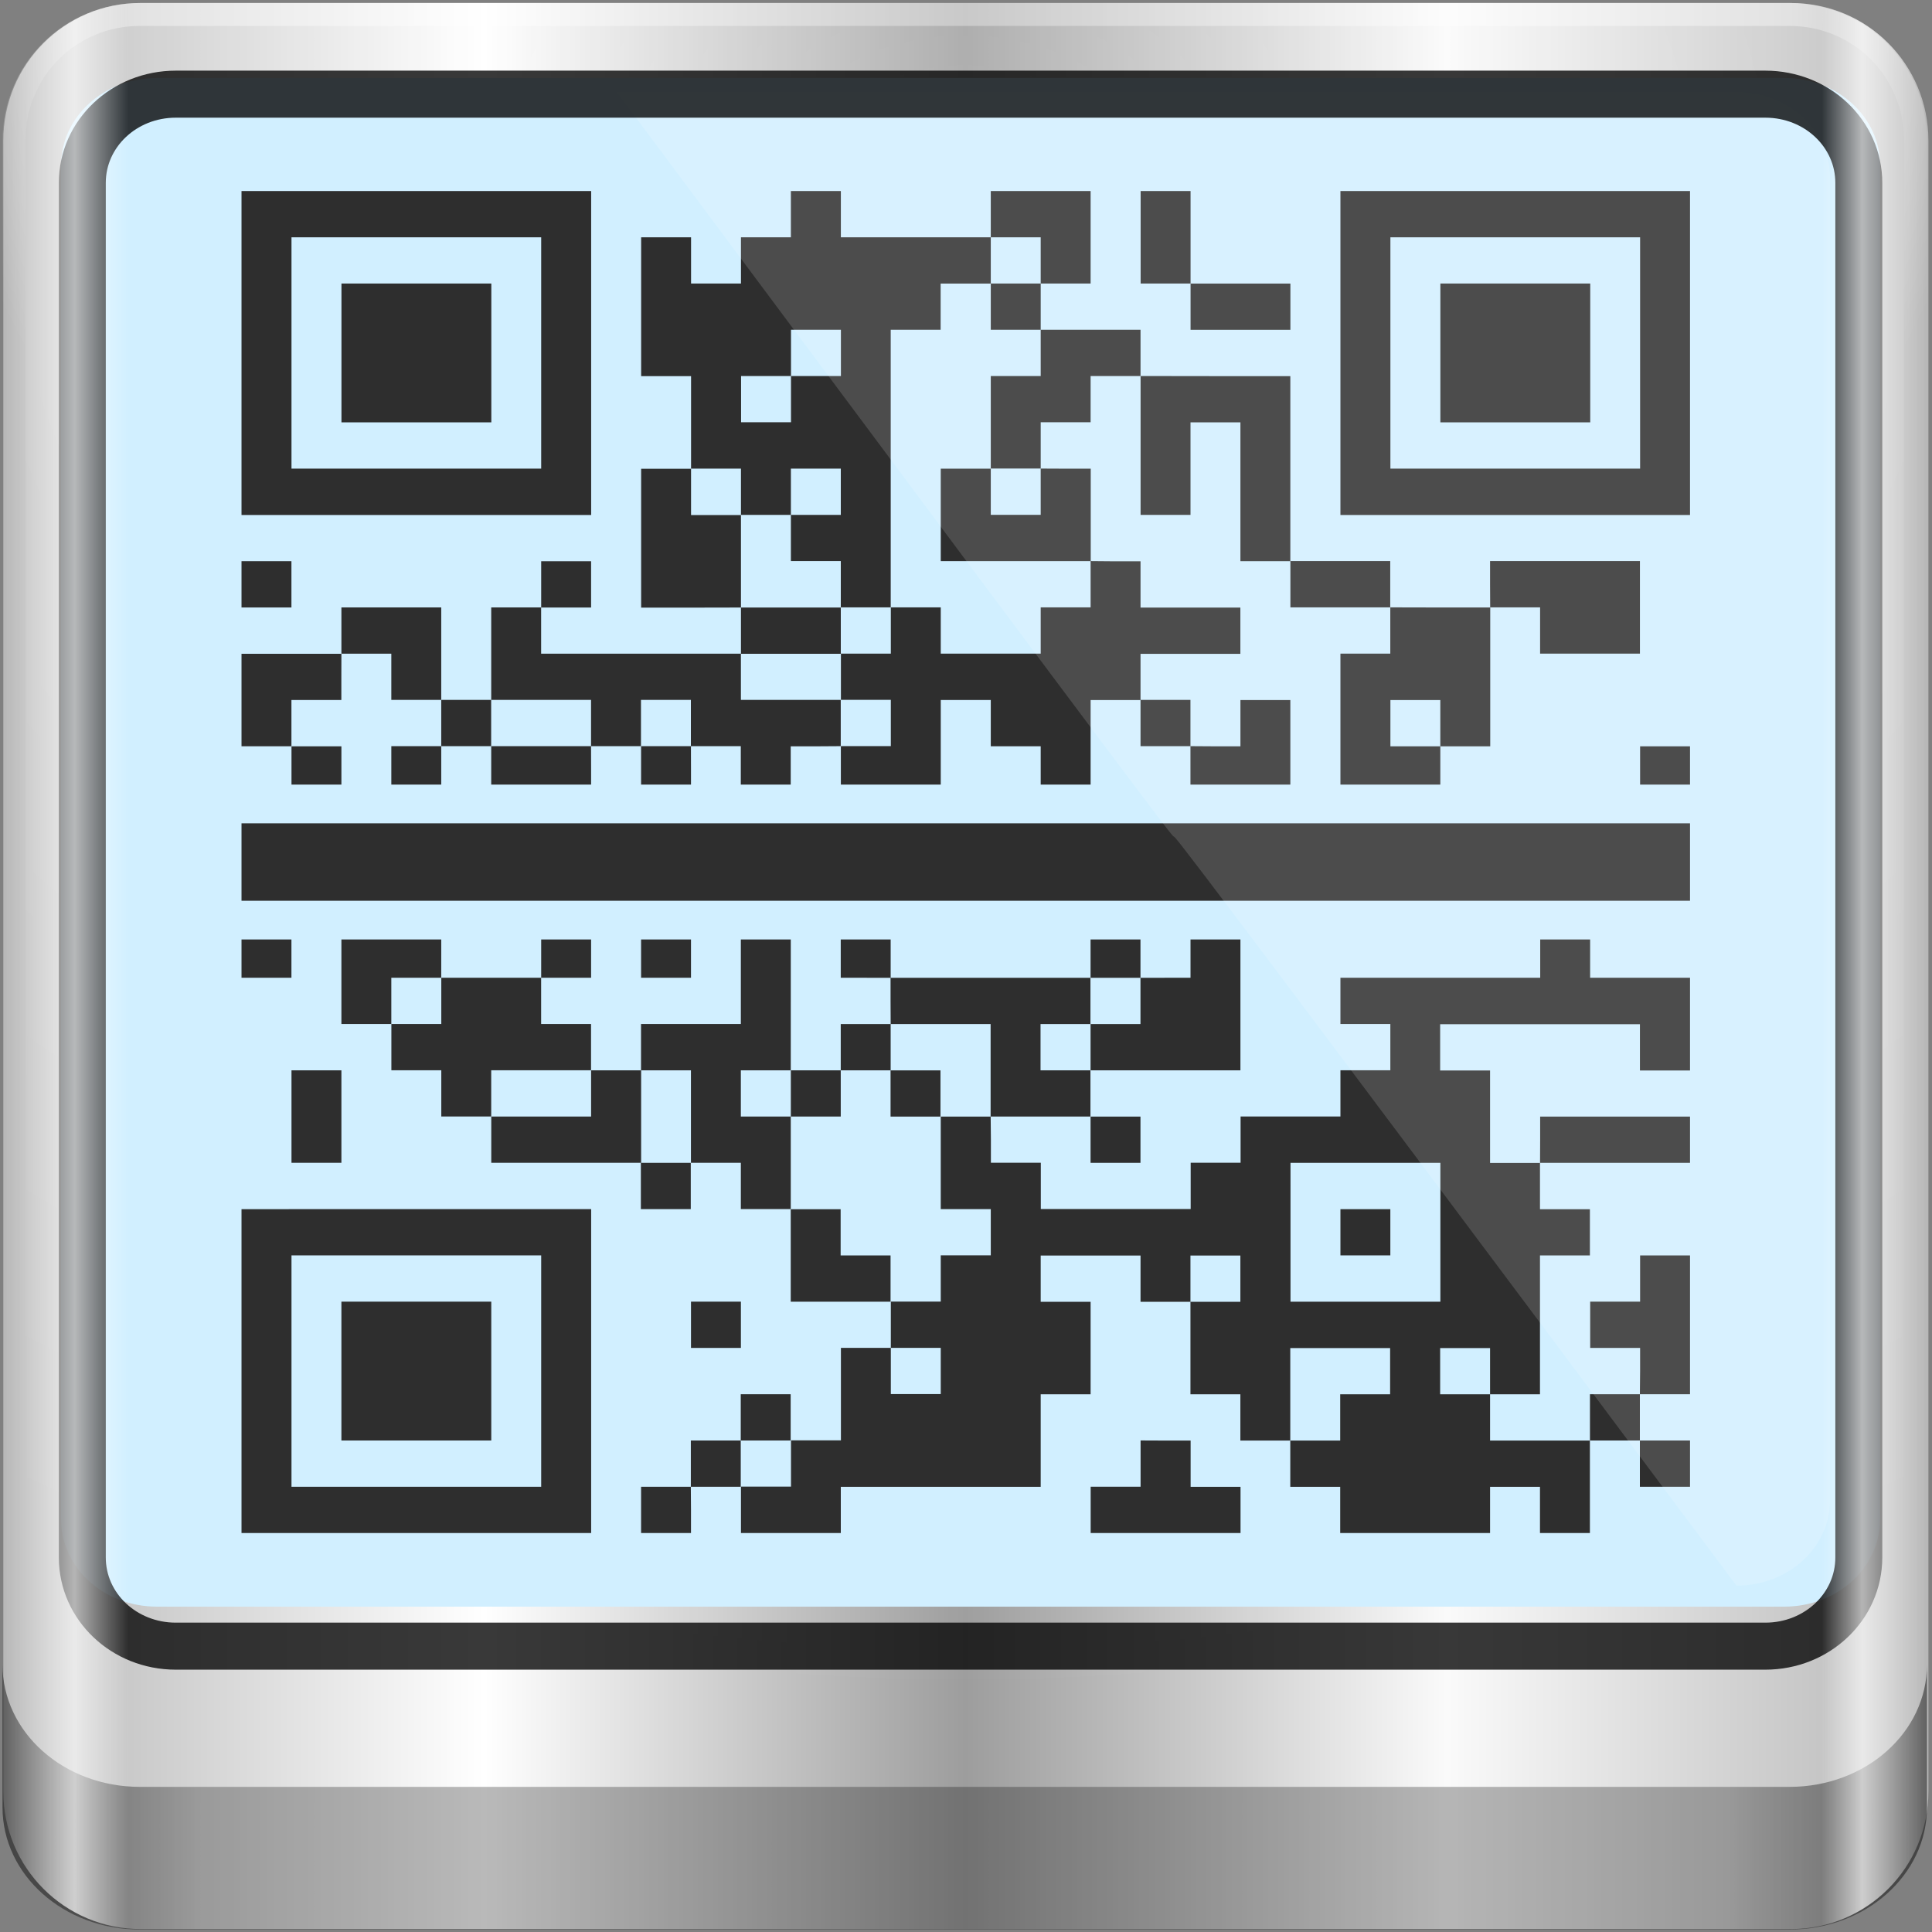 <?xml version="1.0" encoding="UTF-8" standalone="no"?>
<!-- Created with Inkscape (http://www.inkscape.org/) -->

<svg
   xmlns:dc="http://purl.org/dc/elements/1.1/"
   xmlns:cc="http://creativecommons.org/ns#"
   xmlns:rdf="http://www.w3.org/1999/02/22-rdf-syntax-ns#"
   xmlns:svg="http://www.w3.org/2000/svg"
   xmlns="http://www.w3.org/2000/svg"
   xmlns:xlink="http://www.w3.org/1999/xlink"
   xmlns:sodipodi="http://sodipodi.sourceforge.net/DTD/sodipodi-0.dtd"
   xmlns:inkscape="http://www.inkscape.org/namespaces/inkscape"
   width="96"
   height="96"
   id="svg2"
   version="1.1"
   inkscape:version="0.92.1 r15371"
   sodipodi:docname="qreator.svg"
   inkscape:export-filename="/home/uri/workspace/NitruxforAndroid/res/drawable-xhdpi/qr_droid.png"
   inkscape:export-xdpi="180"
   inkscape:export-ydpi="180">
  <rect width="100%" height="100%" fill="#808080" stroke="none"/>
  <defs
     id="defs4">
    <linearGradient
       id="linearGradient6125"
       inkscape:collect="always">
      <stop
         id="stop6127"
         offset="0"
         style="stop-color:#f81654;stop-opacity:1" />
      <stop
         id="stop6129"
         offset="1"
         style="stop-color:#fd668f;stop-opacity:1" />
    </linearGradient>
    <linearGradient
       gradientUnits="userSpaceOnUse"
       y2="1007.382"
       x2="28.4"
       y1="1049.325"
       x1="28.4"
       id="linearGradient6131"
       xlink:href="#linearGradient6125"
       inkscape:collect="always"
       gradientTransform="translate(0,4.7900391e-5)" />
    <linearGradient
       id="linearGradient5700">
      <stop
         id="stop5702"
         offset="0"
         style="stop-color:#ffffff;stop-opacity:0;" />
      <stop
         style="stop-color:#ffffff;stop-opacity:0.851;"
         offset="0.037"
         id="stop5704" />
      <stop
         id="stop5706"
         offset="0.065"
         style="stop-color:#ffffff;stop-opacity:0;" />
      <stop
         style="stop-color:#ffffff;stop-opacity:0;"
         offset="0.945"
         id="stop5712" />
      <stop
         style="stop-color:#ffffff;stop-opacity:0.851;"
         offset="0.966"
         id="stop5710" />
      <stop
         id="stop5708"
         offset="1"
         style="stop-color:#ffffff;stop-opacity:0;" />
    </linearGradient>
    <linearGradient
       inkscape:collect="always"
       xlink:href="#linearGradient3888-8-4-8-4-6-9-0-8-7-9"
       id="linearGradient4987"
       gradientUnits="userSpaceOnUse"
       gradientTransform="matrix(1.186,0,0,1.08,-42.22,-46.046)"
       x1="62"
       y1="8"
       x2="62"
       y2="68" />
    <linearGradient
       inkscape:collect="always"
       id="linearGradient3888-8-4-8-4-6-9-0-8-7-9">
      <stop
         style="stop-color:#ffffff;stop-opacity:1;"
         offset="0"
         id="stop3890-4-7-9-5-7-0-8-8-8-6" />
      <stop
         style="stop-color:#ffffff;stop-opacity:0;"
         offset="1"
         id="stop3892-5-8-2-8-3-3-3-06-4-4" />
    </linearGradient>
    <linearGradient
       id="linearGradient3921">
      <stop
         style="stop-color:#2cd5ff;stop-opacity:1;"
         offset="0"
         id="stop3923" />
      <stop
         style="stop-color:#004c75;stop-opacity:1;"
         offset="1"
         id="stop3925" />
    </linearGradient>
    <radialGradient
       inkscape:collect="always"
       xlink:href="#linearGradient4948"
       id="radialGradient4954"
       cx="48.944"
       cy="88.449"
       fx="48.944"
       fy="88.449"
       r="42.472"
       gradientTransform="matrix(1.067,0,0,0.038,-36.704,40.652)"
       gradientUnits="userSpaceOnUse" />
    <linearGradient
       inkscape:collect="always"
       id="linearGradient4948">
      <stop
         style="stop-color:#ffffff;stop-opacity:1;"
         offset="0"
         id="stop4950" />
      <stop
         style="stop-color:#ffffff;stop-opacity:0;"
         offset="1"
         id="stop4952" />
    </linearGradient>
    <radialGradient
       inkscape:collect="always"
       xlink:href="#linearGradient3888-8-4-8-6"
       id="radialGradient3114"
       gradientUnits="userSpaceOnUse"
       gradientTransform="matrix(0,1.621,-2.038,0,160.664,-243.037)"
       cx="158"
       cy="6.213"
       fx="158"
       fy="6.213"
       r="41" />
    <linearGradient
       inkscape:collect="always"
       id="linearGradient3888-8-4-8-6">
      <stop
         style="stop-color:#ffffff;stop-opacity:1;"
         offset="0"
         id="stop3890-4-7-9-7" />
      <stop
         style="stop-color:#ffffff;stop-opacity:0;"
         offset="1"
         id="stop3892-5-8-2-7" />
    </linearGradient>
    <radialGradient
       inkscape:collect="always"
       xlink:href="#linearGradient4091-0-3-0-7"
       id="radialGradient3118"
       gradientUnits="userSpaceOnUse"
       gradientTransform="matrix(-1.072,0,0,-0.875,199.464,-19.126)"
       cx="48"
       cy="-27"
       fx="48"
       fy="-27"
       r="42" />
    <linearGradient
       id="linearGradient4091-0-3-0-7">
      <stop
         style="stop-color:#ffffff;stop-opacity:1;"
         offset="0"
         id="stop4093-3-6-4-2" />
      <stop
         id="stop4099-6-1-8-3"
         offset="0.8"
         style="stop-color:#ffffff;stop-opacity:1;" />
      <stop
         style="stop-color:#ffffff;stop-opacity:0;"
         offset="1"
         id="stop4095-1-0-7-9" />
    </linearGradient>
    <linearGradient
       inkscape:collect="always"
       xlink:href="#linearGradient3832-0-6-1-1"
       id="linearGradient3120"
       gradientUnits="userSpaceOnUse"
       gradientTransform="matrix(1,0,0,0.889,200,8.943)"
       x1="-94"
       y1="82.984"
       x2="-10.188"
       y2="82.984" />
    <linearGradient
       id="linearGradient3832-0-6-1-1">
      <stop
         style="stop-color:#000000;stop-opacity:1;"
         offset="0"
         id="stop3834-6-3-7-1" />
      <stop
         id="stop3872-2-4"
         offset="0.1"
         style="stop-color:#000000;stop-opacity:0.588;" />
      <stop
         style="stop-color:#000000;stop-opacity:0.588;"
         offset="0.9"
         id="stop3844-6-2-7-6" />
      <stop
         style="stop-color:#000000;stop-opacity:1;"
         offset="1"
         id="stop3836-5-0-2-9" />
    </linearGradient>
    <linearGradient
       inkscape:collect="always"
       xlink:href="#linearGradient6139-0"
       id="linearGradient3923"
       x1="6"
       y1="47"
       x2="90"
       y2="47"
       gradientUnits="userSpaceOnUse" />
    <linearGradient
       id="linearGradient6139-0">
      <stop
         id="stop6141-2"
         offset="0"
         style="stop-color:#b7b7b7;stop-opacity:1;" />
      <stop
         style="stop-color:#ffffff;stop-opacity:1;"
         offset="0.25"
         id="stop6151-0" />
      <stop
         style="stop-color:#9d9d9d;stop-opacity:1;"
         offset="0.5"
         id="stop6147-1" />
      <stop
         id="stop6149-4"
         offset="0.75"
         style="stop-color:#fafafa;stop-opacity:1;" />
      <stop
         id="stop6143-4"
         offset="1"
         style="stop-color:#b7b7b7;stop-opacity:1;" />
    </linearGradient>
    <linearGradient
       gradientTransform="matrix(1.135,0,0,1.134,-40.037,-46.788)"
       y2="47"
       x2="90"
       y1="47"
       x1="6"
       gradientUnits="userSpaceOnUse"
       id="linearGradient5021"
       xlink:href="#linearGradient6139-0"
       inkscape:collect="always" />
    <linearGradient
       inkscape:collect="always"
       xlink:href="#linearGradient5700"
       id="linearGradient5698"
       gradientUnits="userSpaceOnUse"
       gradientTransform="matrix(1.135,0,0,1.134,-40.037,-46.788)"
       x1="6"
       y1="47"
       x2="90"
       y2="47" />
    <linearGradient
       y2="52.101"
       x2="19.942"
       y1="52.101"
       x1="80.711"
       gradientTransform="matrix(0.658,0,0,0.656,2.873,25.814)"
       gradientUnits="userSpaceOnUse"
       id="linearGradient3345"
       xlink:href="#d"
       inkscape:collect="always" />
    <linearGradient
       y2="52.101"
       x2="19.942"
       y1="52.101"
       x1="80.711"
       gradientTransform="matrix(0,-0.658,0.656,0,-10.186,94.127)"
       gradientUnits="userSpaceOnUse"
       id="linearGradient3343"
       xlink:href="#d"
       inkscape:collect="always" />
    <linearGradient
       x1="32.251"
       y1="6.132"
       gradientTransform="matrix(1.024,0,0,-1.012,-1.143,98.071)"
       x2="32.251"
       gradientUnits="userSpaceOnUse"
       xlink:href="#a"
       y2="90.239"
       id="g" />
    <linearGradient
       x1="32.251"
       y1="90"
       gradientTransform="matrix(1.024 0 0 1.012 -1.143 .929)"
       x2="32.251"
       gradientUnits="userSpaceOnUse"
       xlink:href="#a"
       y2="6"
       id="h" />
    <linearGradient
       x1="32.251"
       y1="90"
       gradientTransform="translate(0,1)"
       x2="32.251"
       gradientUnits="userSpaceOnUse"
       xlink:href="#a"
       y2="6"
       id="i" />
    <radialGradient
       r="38.957"
       gradientTransform="matrix(1.383,-1.035e-8,0,1.312,-18.039,-24.219)"
       cx="47.098"
       cy="78.287"
       gradientUnits="userSpaceOnUse"
       id="e">
      <stop
         id="stop45"
         offset="0"
         stop-color="#42394b" />
      <stop
         id="stop47"
         offset="1" />
    </radialGradient>
    <linearGradient
       x1="80.711"
       y1="52.101"
       gradientTransform="matrix(0,-0.658,0.656,0,-10.186,94.127)"
       x2="19.942"
       gradientUnits="userSpaceOnUse"
       xlink:href="#d"
       y2="52.101"
       id="b" />
    <linearGradient
       x1="80.711"
       y1="52.101"
       gradientTransform="matrix(0.658,0,0,0.656,2.873,25.814)"
       x2="19.942"
       gradientUnits="userSpaceOnUse"
       xlink:href="#d"
       y2="52.101"
       id="c" />
    <linearGradient
       x1="48"
       y1="90"
       x2="48"
       gradientUnits="userSpaceOnUse"
       y2="5.988"
       id="j">
      <stop
         id="stop38"
         offset="0"
         stop-color="#b4b4b4" />
      <stop
         id="stop40"
         offset="1"
         stop-color="#e6e6e6" />
    </linearGradient>
    <linearGradient
       x1="36.357"
       y1="6"
       x2="36.357"
       gradientUnits="userSpaceOnUse"
       y2="63.893"
       stop-color="#fff"
       id="m">
      <stop
         id="stop33"
         offset="0" />
      <stop
         id="stop35"
         offset="1"
         stop-opacity="0" />
    </linearGradient>
    <linearGradient
       x1="43.179"
       y1="13"
       gradientTransform="matrix(1.029,0,0,1.029,-1.412,-1.412)"
       x2="43.179"
       gradientUnits="userSpaceOnUse"
       y2="83.295"
       id="n">
      <stop
         id="stop28"
         offset="0"
         stop-color="#919191" />
      <stop
         id="stop30"
         offset="1"
         stop-color="#fdfdfd" />
    </linearGradient>
    <radialGradient
       r="42"
       gradientTransform="matrix(1.157 0 0 .996 -7.551 .197)"
       cx="48"
       cy="90.172"
       gradientUnits="userSpaceOnUse"
       stop-color="#fff"
       id="f">
      <stop
         id="stop23"
         offset="0" />
      <stop
         id="stop25"
         offset="1"
         stop-opacity="0" />
    </radialGradient>
    <linearGradient
       x1="45.448"
       y1="92.54"
       gradientTransform="matrix(1.006 0 0 .994 100 0)"
       x2="45.448"
       gradientUnits="userSpaceOnUse"
       y2="7.016"
       id="a">
      <stop
         id="stop18"
         offset="0" />
      <stop
         id="stop20"
         offset="1"
         stop-opacity=".588" />
    </linearGradient>
    <filter
       x="-.044"
       y="-.151"
       color-interpolation-filters="sRGB"
       width="1.089"
       height="1.302"
       id="p">
      <feGaussianBlur
         id="feGaussianBlur15"
         stdDeviation="1.153" />
    </filter>
    <filter
       x="-.152"
       y="-.045"
       color-interpolation-filters="sRGB"
       width="1.304"
       height="1.091"
       id="o">
      <feGaussianBlur
         id="feGaussianBlur12"
         stdDeviation="1.153" />
    </filter>
    <linearGradient
       stop-color="#fff"
       id="d">
      <stop
         id="stop7"
         offset="0" />
      <stop
         id="stop9"
         offset="1"
         stop-opacity="0" />
    </linearGradient>
    <linearGradient
       inkscape:collect="always"
       xlink:href="#linearGradient5700-9"
       id="linearGradient5698-5"
       gradientUnits="userSpaceOnUse"
       gradientTransform="matrix(1.135,0,0,1.134,-40.037,-46.788)"
       x1="6"
       y1="47"
       x2="90"
       y2="47" />
    <linearGradient
       id="linearGradient5700-9">
      <stop
         id="stop5702-6"
         offset="0"
         style="stop-color:#ffffff;stop-opacity:0;" />
      <stop
         style="stop-color:#ffffff;stop-opacity:0.851;"
         offset="0.037"
         id="stop5704-3" />
      <stop
         id="stop5706-3"
         offset="0.065"
         style="stop-color:#ffffff;stop-opacity:0;" />
      <stop
         style="stop-color:#ffffff;stop-opacity:0;"
         offset="0.945"
         id="stop5712-2" />
      <stop
         style="stop-color:#ffffff;stop-opacity:0.851;"
         offset="0.966"
         id="stop5710-2" />
      <stop
         id="stop5708-7"
         offset="1"
         style="stop-color:#ffffff;stop-opacity:0;" />
    </linearGradient>
    <linearGradient
       y2="47"
       x2="90"
       y1="47"
       x1="6"
       gradientTransform="matrix(1.135,0,0,1.134,-42.501,-29.869)"
       gradientUnits="userSpaceOnUse"
       id="linearGradient3258"
       xlink:href="#linearGradient5700-9"
       inkscape:collect="always" />
  </defs>
  <sodipodi:namedview
     id="base"
     pagecolor="#ffffff"
     bordercolor="#666666"
     borderopacity="1.0"
     inkscape:pageopacity="0.0"
     inkscape:pageshadow="2"
     inkscape:zoom="2.0646671"
     inkscape:cx="-25.192457"
     inkscape:cy="-4.0735164"
     inkscape:document-units="px"
     inkscape:current-layer="g5148"
     showgrid="false"
     inkscape:window-width="1280"
     inkscape:window-height="963"
     inkscape:window-x="0"
     inkscape:window-y="0"
     inkscape:window-maximized="1" />
  <g
     inkscape:label="Capa 1"
     inkscape:groupmode="layer"
     id="layer1"
     transform="translate(0,-956.362)">
    <g
       id="text6110-1-8-2"
       style="font-size:220.819px;font-style:normal;font-weight:normal;line-height:125%;letter-spacing:0px;word-spacing:0px;fill:#fff8c1;fill-opacity:1;stroke:none;font-family:Sans"
       transform="matrix(0.042,0,0,0.041,-48.81,998.231)" />
    <g
       id="g3192"
       transform="translate(0,956.362)">
      <g
         id="layer1-5"
         inkscape:label="Layer 1"
         transform="translate(-2.5985929e-7,80)">
        <g
           id="g5148"
           transform="matrix(1.003,0,0,1.005,33.489,-38.527)">
          <path
             inkscape:connector-curvature="0"
             id="rect4251-1"
             d="m 55.334,-41.119 -81.747,0 c -3.774,0 -6.812,3.034 -6.812,6.802 l 0,81.624 c 0,3.768 3.038,6.802 6.812,6.802 l 81.747,0 c 3.774,0 6.812,-3.034 6.812,-6.802 l 0,-81.624 c 0,-3.768 -3.038,-6.802 -6.812,-6.802 z"
             style="fill:url(#linearGradient5021);fill-opacity:1;fill-rule:nonzero;stroke:none;display:inline" />
          <g
             transform="matrix(1.135,0,0,1.134,-153.575,-46.221)"
             id="g3272">
            <path
               style="opacity:0.2;fill:url(#radialGradient3114);fill-opacity:1;fill-rule:nonzero;stroke:none;display:inline"
               d="m 112,5.5 c -2.787,0 -5,2.213 -5,5 l 0,20.719 0,7 0,38.594 c 1.071,1.629 2.897,2.719 5,2.719 l 4,0 64,0 4,0 c 2.103,0 3.929,-1.09 5,-2.719 l 0,-38.594 0,-7 L 189,10.5 c 0,-2.787 -2.213,-5 -5,-5 z"
               id="path3400-6"
               inkscape:connector-curvature="0"
               sodipodi:nodetypes="sscccsccscccsss" />
            <path
               style="opacity:0.45;fill:url(#radialGradient3118);fill-opacity:1;fill-rule:nonzero;stroke:none;display:inline"
               d="m 112,4.5 c -3.324,0 -6,2.676 -6,6 l 0,15 1,0 0,-15 c 0,-2.787 2.213,-5 5,-5 l 72,0 c 2.787,0 5,2.213 5,5 l 0,15 1,0 0,-15 c 0,-3.324 -2.676,-6 -6,-6 l -72,0 z"
               id="path4236-5"
               inkscape:connector-curvature="0" />
            <path
               inkscape:connector-curvature="0"
               id="path4242-5"
               d="m 106,76.942 0,0.889 0,0.889 0,0.889 0,1.778 0,1.778 c 0,2.955 2.676,5.334 6,5.334 l 72,0 c 3.324,0 6,-2.379 6,-5.334 l 0,-1.778 0,-1.778 0,-0.889 0,-0.889 0,-0.889 c 0,2.955 -2.676,5.334 -6,5.334 l -72,0 c -3.324,0 -6,-2.379 -6,-5.334 z"
               style="opacity:0.47;fill:url(#linearGradient3120);fill-opacity:1;fill-rule:nonzero;stroke:none" />
          </g>
          <path
             inkscape:connector-curvature="0"
             id="path4972"
             d="m -25.62,16.576 c -1.879,0 -3.637,0.914 -4.743,2.261 l 0,15.015 c 0,2.393 2.115,4.319 4.743,4.319 l 80.627,0 c 2.627,0 4.743,-1.926 4.743,-4.319 l 0,-15.015 c -1.106,-1.347 -2.864,-2.261 -4.743,-2.261 l -80.627,0 z m 0,3.239 80.627,0 c 1.355,0 2.371,0.926 2.371,2.159 l 0,11.877 c 0,1.234 -1.017,2.159 -2.371,2.159 l -80.627,0 c -1.355,0 -2.371,-0.926 -2.371,-2.159 l 0,-11.877 c 0,-1.234 1.017,-2.159 2.371,-2.159 z"
             style="font-size:medium;font-style:normal;font-variant:normal;font-weight:normal;font-stretch:normal;text-indent:0;text-align:start;text-decoration:none;line-height:normal;letter-spacing:normal;word-spacing:normal;text-transform:none;direction:ltr;block-progression:tb;writing-mode:lr-tb;text-anchor:start;baseline-shift:baseline;opacity:0.02;color:#000000;fill:#000000;fill-opacity:1;fill-rule:nonzero;stroke:none;stroke-width:6;marker:none;visibility:visible;display:inline;overflow:visible;enable-background:accumulate;font-family:Sans;-inkscape-font-specification:Sans" />
          <path
             inkscape:connector-curvature="0"
             id="path4974"
             d="M 2.837,-37.409 C 11.137,-11.354 19.763,14.087 28.514,38.17 l 26.493,0 c 2.627,0 4.743,-1.926 4.743,-4.319 l 0,-66.941 c 0,-2.393 -2.115,-4.319 -4.743,-4.319 l -52.171,0 z"
             style="opacity:0.45;color:#000000;fill:url(#linearGradient4987);fill-opacity:1;fill-rule:nonzero;stroke:none;stroke-width:2;marker:none;visibility:visible;display:inline;overflow:visible;enable-background:accumulate" />
          <path
             id="path4970"
             d="m -25.62,-37.409 80.627,0 c 2.627,0 4.743,1.926 4.743,4.319 l 0,66.941 c 0,2.393 -2.115,4.319 -4.743,4.319 l -80.627,0 c -2.627,0 -4.743,-1.926 -4.743,-4.319 l 0,-66.941 c 0,-2.393 2.115,-4.319 4.743,-4.319 z"
             style="color:#000000;fill:#d1efff;fill-opacity:1;fill-rule:nonzero;stroke:none;stroke-width:2;marker:none;visibility:visible;display:inline;overflow:visible;enable-background:accumulate"
             inkscape:connector-curvature="0"
             sodipodi:nodetypes="sssssssss" />
          <g
             id="g2996"
             transform="matrix(2.76,0,0,2.552,-51.784,-2623.025)"
             style="fill:#2e2e2e;fill-opacity:1;stroke:none">
            <rect
               style="fill:#2e2e2e;fill-opacity:1;stroke:none"
               id="rect4130"
               width="26"
               height="1.5"
               x="11"
               y="1027.612"
               ry="0" />
            <path
               transform="translate(0,1004.362)"
               inkscape:connector-curvature="0"
               id="path849"
               d="m 11,11 v 3.139 3.137 h 3.139 3.137 V 14.139 11 h -3.137 z m 9.861,0 v 0.447 0.449 h -0.447 -0.449 v 0.449 0.447 h -0.447 -0.449 v -0.447 -0.449 h -0.447 -0.449 v 1.346 1.344 h 0.449 0.447 v 0.896 0.896 h 0.449 0.447 v 0.449 0.447 h 0.449 0.447 v -0.447 -0.449 h 0.449 0.447 v 0.449 0.447 h -0.447 -0.449 v 0.449 0.447 h 0.449 0.447 v 0.449 0.447 h 0.449 0.447 v -2.689 -2.689 h 0.449 0.447 V 13.242 12.793 H 24 24.449 V 12.346 11.896 H 23.104 21.758 V 11.447 11 h -0.447 z m 3.588,0.896 h 0.447 0.449 v 0.449 0.447 h 0.447 0.449 V 11.896 11 h -0.896 -0.896 v 0.447 z m 0.896,0.896 h -0.449 -0.447 v 0.449 0.447 h 0.447 0.449 v -0.447 z m 0,0.896 v 0.449 0.447 h -0.449 -0.447 v 0.896 0.896 h 0.447 0.449 v -0.447 -0.449 h 0.447 0.449 v -0.447 -0.449 h 0.447 0.449 v -0.447 -0.449 h -0.896 z m 1.793,0.896 v 1.346 1.344 h 0.447 0.449 v -0.896 -0.896 h 0.447 0.449 v 1.346 1.344 h 0.447 0.449 v -1.793 -1.793 h -1.346 z m 2.689,3.586 v 0.449 0.447 h 0.896 0.896 v -0.447 -0.449 h -0.896 z m 1.793,0.896 v 0.449 0.447 H 31.172 30.725 V 21.311 22.5 h 1.793 v -0.293 -0.449 h -0.449 -0.447 v -0.447 -0.449 h 0.447 0.449 v 0.449 0.447 h 0.447 0.449 v -1.344 -1.346 h -0.896 z m 1.793,0 h 0.447 0.449 v 0.449 0.447 h 0.896 0.896 v -0.896 -0.896 h -1.346 -1.344 v 0.449 z m -8.068,-2.689 v 0.449 0.447 H 24.896 24.449 V 16.828 16.379 H 24 23.551 v 0.896 0.896 h 1.346 1.346 v -0.896 -0.896 h -0.449 z m 0.896,1.793 v 0.449 0.447 h -0.449 -0.447 v 0.449 0.447 h -0.896 -0.898 v -0.447 -0.449 h -0.447 -0.449 v 0.449 0.447 h -0.447 -0.449 v 0.449 0.447 h 0.449 0.447 v 0.449 0.447 H 22.207 21.758 V 22.207 22.5 h 1.793 V 21.758 20.861 H 24 24.449 v 0.449 0.447 h 0.447 0.449 V 22.207 22.5 h 0.896 v -0.742 -0.896 h 0.447 0.449 v -0.447 -0.449 h 0.896 0.896 v -0.447 -0.449 h -0.896 -0.896 v -0.447 -0.449 h -0.449 z m 0.896,2.689 v 0.449 0.447 h 0.447 0.449 v -0.447 -0.449 h -0.449 z m 0.896,0.896 V 22.5 h 1.793 v -0.742 -0.896 h -0.449 -0.447 v 0.449 0.447 h -0.449 z m -6.277,0 v -0.447 -0.449 h -0.896 -0.896 v -0.447 -0.449 h -1.793 -1.793 v -0.447 -0.449 h -0.447 -0.449 v 0.896 0.896 h 0.896 0.896 v 0.449 0.447 h 0.449 0.447 v -0.447 -0.449 h 0.449 0.447 v 0.449 0.447 h 0.449 0.447 V 22.207 22.5 h 0.896 v -0.293 -0.449 h 0.449 z m -2.689,0 H 18.621 18.172 V 22.5 h 0.896 v -0.293 z m -1.793,0 H 16.379 15.482 V 22.207 22.5 h 1.793 v -0.293 z m -1.793,0 v -0.447 -0.449 h -0.447 -0.449 v 0.449 0.447 h 0.449 z m -0.896,0 H 14.139 13.689 V 22.207 22.5 h 0.896 v -0.293 z m 0,-0.896 v -0.896 -0.896 h -0.896 -0.896 v 0.449 0.447 h 0.449 0.447 v 0.449 0.447 h 0.449 z M 12.793,19.965 H 11.896 11 v 0.896 0.896 h 0.449 0.447 v -0.447 -0.449 h 0.449 0.447 v -0.447 z m -0.896,1.793 V 22.207 22.5 h 0.896 v -0.293 -0.449 h -0.447 z m 4.482,-2.689 h 0.449 0.447 v -0.447 -0.449 h -0.447 -0.449 v 0.449 z m 3.586,0.896 h 0.896 0.896 v -0.447 -0.449 h -0.896 -0.896 v 0.449 z m 0,-0.896 v -0.896 -0.896 h -0.447 -0.449 v -0.447 -0.449 h -0.447 -0.449 v 1.346 1.344 h 0.896 z M 27.139,11 v 0.896 0.896 h 0.447 0.449 V 11.896 11 h -0.449 z m 0.896,1.793 v 0.449 0.447 h 0.896 0.896 V 13.242 12.793 H 28.932 Z M 30.725,11 v 3.139 3.137 H 33.861 37 V 14.139 11 h -3.139 z m -18.828,0.896 h 2.242 2.24 v 2.242 2.24 h -2.24 -2.242 v -2.24 z m 19.725,0 h 2.24 2.242 v 2.242 2.24 h -2.242 -2.24 v -2.24 z m -18.828,0.896 v 1.346 1.344 h 1.346 1.344 v -1.344 -1.346 h -1.344 z m 19.725,0 v 1.346 1.344 h 1.344 1.346 v -1.344 -1.346 h -1.346 z m -11.656,0.896 h 0.449 0.447 v 0.449 0.447 h -0.447 -0.449 v 0.449 0.447 h -0.447 -0.449 v -0.447 -0.449 h 0.449 0.447 V 14.139 Z M 11,18.172 v 0.449 0.447 h 0.449 0.447 v -0.447 -0.449 h -0.447 z m 25.104,3.586 V 22.207 22.5 H 37 V 21.758 H 36.551 Z M 11,25.5 v 0.742 h 0.449 0.447 V 25.5 Z m 1.793,0 v 0.742 0.896 h 0.449 0.447 v -0.449 -0.447 h 0.449 0.447 V 25.793 25.5 Z m 1.793,0.742 v 0.447 0.449 h -0.447 -0.449 v 0.447 0.449 h 0.449 0.447 v 0.447 0.449 h 0.449 0.447 v -0.449 -0.447 h 0.896 0.896 v -0.449 -0.447 h -0.447 -0.449 v -0.449 -0.447 h -0.896 z m 1.793,0 h 0.449 0.447 V 25.793 25.5 h -0.896 v 0.293 z m 0.896,1.793 v 0.447 0.449 h -0.896 -0.896 v 0.447 0.449 h 1.346 1.344 v -0.896 -0.896 h -0.447 z m 0.896,0 h 0.449 0.447 v 0.896 0.896 h 0.449 0.447 v 0.447 0.449 h 0.449 0.447 v -0.896 -0.896 h -0.447 -0.449 v -0.449 -0.447 h 0.449 0.447 V 26.689 25.5 h -0.896 v 0.742 0.896 h -0.896 -0.896 v 0.447 z m 2.689,0 v 0.447 0.449 h 0.449 0.447 v -0.449 -0.447 h -0.447 z m 0.896,0 h 0.449 0.447 v -0.449 -0.447 h -0.447 -0.449 v 0.447 z m 0.896,-0.896 h 0.896 0.898 v 0.896 0.896 h 0.896 0.896 v -0.449 -0.447 h -0.449 -0.447 v -0.449 -0.447 h 0.447 0.449 v -0.449 -0.447 h -1.793 -1.795 v 0.447 z m 0,-0.896 V 25.5 h -0.896 v 0.742 h 0.449 z m 3.588,0 h 0.447 0.449 V 25.793 25.5 h -0.896 v 0.293 z m 0.896,0 v 0.447 0.449 h -0.449 -0.447 v 0.447 0.449 h 1.344 1.346 V 26.242 25.5 h -0.896 v 0.293 0.449 h -0.449 z m -0.896,2.689 v 0.447 0.449 h 0.447 0.449 v -0.449 -0.447 h -0.449 z m -1.793,0 H 24 23.551 v 0.896 0.896 H 24 24.449 v 0.447 0.449 H 24 23.551 v 0.447 0.449 h -0.447 -0.449 v 0.447 0.449 h 0.449 0.447 v 0.447 0.449 h -0.447 -0.449 v -0.449 -0.447 h -0.447 -0.449 v 0.896 0.896 h -0.447 -0.449 v 0.447 0.449 H 20.414 19.965 V 36.553 37 h 0.896 0.896 v -0.447 -0.449 h 1.793 1.795 v -0.896 -0.896 h 0.447 0.449 v -0.896 -0.896 h -0.449 -0.447 v -0.449 -0.447 h 0.896 0.896 v 0.447 0.449 h 0.447 0.449 v -0.449 -0.447 h 0.447 0.449 v 0.447 0.449 h -0.449 -0.447 v 0.896 0.896 h 0.447 0.449 v 0.447 0.449 h 0.447 0.449 v -0.896 -0.896 h 0.896 0.896 v 0.447 0.449 h -0.449 -0.447 v 0.447 0.449 h -0.449 -0.447 v 0.447 0.449 h 0.447 0.449 V 36.553 37 h 1.344 1.346 v -0.447 -0.449 h 0.447 0.449 V 36.553 37 h 0.447 0.449 v -0.896 -0.896 h -0.896 -0.896 v -0.449 -0.447 h -0.449 -0.447 v -0.449 -0.447 h 0.447 0.449 v 0.447 0.449 h 0.447 0.449 v -1.346 -1.344 h 0.447 0.449 v -0.449 -0.447 h -0.449 -0.447 v -0.449 -0.447 h -0.449 -0.447 v -0.896 -0.896 h -0.449 -0.447 v -0.449 -0.447 h 1.793 1.793 v 0.447 0.449 H 36.551 37 V 27.139 26.242 H 36.104 35.207 V 25.5 h -0.896 v 0.742 h -1.793 -1.793 v 0.447 0.449 h 0.447 0.449 v 0.447 0.449 h -0.449 -0.447 v 0.447 0.449 h -0.896 -0.896 v 0.447 0.449 h -0.449 -0.447 v 0.447 0.449 h -1.346 -1.344 v -0.449 -0.447 h -0.449 -0.447 v -0.449 z m 9.861,0.896 H 35.654 37 v -0.449 -0.447 h -1.346 -1.344 v 0.447 z m 0.896,5.379 h 0.447 0.449 v -0.449 -0.447 h -0.449 -0.447 v 0.447 z m 0.896,-0.896 H 36.551 37 v -1.346 -1.344 h -0.449 -0.447 v 0.447 0.449 h -0.449 -0.447 v 0.447 0.449 h 0.447 0.449 v 0.447 z m 0,0.896 v 0.447 0.449 H 36.551 37 v -0.449 -0.447 h -0.449 z m -16.139,0.896 v -0.449 -0.447 h -0.447 -0.449 v 0.447 0.449 h 0.449 z m -0.896,0 H 18.621 18.172 V 36.553 37 h 0.449 0.447 v -0.447 z m 0.896,-0.896 h 0.449 0.447 v -0.449 -0.447 h -0.447 -0.449 v 0.447 z m 2.689,-2.689 v -0.449 -0.447 h -0.447 -0.449 v -0.449 -0.447 h -0.447 -0.449 v 0.896 0.896 h 0.896 z m 0.896,-3.586 v -0.449 -0.447 h -0.447 -0.449 v 0.447 0.449 h 0.449 z m -4.482,0.896 h -0.447 -0.449 v 0.447 0.449 h 0.449 0.447 V 30.275 Z M 18.172,25.5 v 0.293 0.449 h 0.449 0.447 V 25.793 25.5 Z m -6.275,2.535 v 0.896 0.896 h 0.449 0.447 v -0.896 -0.896 h -0.447 z m 17.932,1.793 h 1.344 1.346 v 1.344 1.346 h -1.346 -1.344 V 31.172 Z M 11,30.725 V 33.861 37 h 3.139 3.137 v -3.139 -3.137 h -3.137 z m 19.725,0 v 0.447 0.449 h 0.447 0.449 v -0.449 -0.447 h -0.449 z m -18.828,0.896 h 2.242 2.24 v 2.24 2.242 h -2.24 -2.242 v -2.242 z m 0.896,0.896 v 1.344 1.346 h 1.346 1.344 v -1.346 -1.344 h -1.344 z m 6.275,0 v 0.447 0.449 h 0.449 0.447 v -0.449 -0.447 h -0.447 z m 8.07,2.689 v 0.447 0.449 H 26.689 26.242 V 36.553 37 h 1.344 1.346 v -0.447 -0.449 h -0.449 -0.447 v -0.449 -0.447 h -0.449 z"
               style="fill:#2e2e2e;fill-opacity:1;stroke:none" />
          </g>
          <path
             id="path3816"
             d="m -2.825,-36.711 55.462,0 c 2.566,0 4.632,1.882 4.632,4.22 l 0,65.403 c 0,2.338 -2.066,4.22 -4.632,4.22 -55.257,-73.847 -0.585,-0.303 -55.462,-73.842 z"
             style="color:#000000;fill:#ffffff;fill-opacity:0.147;stroke:none;stroke-width:2.281;marker:none;visibility:visible;display:inline;overflow:visible;enable-background:accumulate"
             inkscape:connector-curvature="0"
             sodipodi:nodetypes="cssscc" />
          <path
             sodipodi:nodetypes="sssssssss"
             inkscape:connector-curvature="0"
             style="color:#000000;display:inline;overflow:visible;visibility:visible;fill:none;stroke:#000000;stroke-width:2.325;stroke-opacity:0.776;marker:none;enable-background:accumulate"
             d="m -24.679,-36.611 h 78.745 c 2.566,0 4.632,1.956 4.632,4.385 v 67.964 c 0,2.429 -2.066,4.385 -4.632,4.385 h -78.745 c -2.566,0 -4.632,-1.956 -4.632,-4.385 v -67.964 c 0,-2.429 2.066,-4.385 4.632,-4.385 z"
             id="path4989" />
          <path
             style="opacity:0.763;fill:url(#linearGradient5698);fill-opacity:1;fill-rule:nonzero;stroke:none;display:inline"
             d="m 55.334,-41.119 -81.747,0 c -3.774,0 -6.812,3.034 -6.812,6.802 l 0,81.624 c 0,3.768 3.038,6.802 6.812,6.802 l 81.747,0 c 3.774,0 6.812,-3.034 6.812,-6.802 l 0,-81.624 c 0,-3.768 -3.038,-6.802 -6.812,-6.802 z"
             id="path5696"
             inkscape:connector-curvature="0" />
        </g>
      </g>
    </g>
  </g>
</svg>
